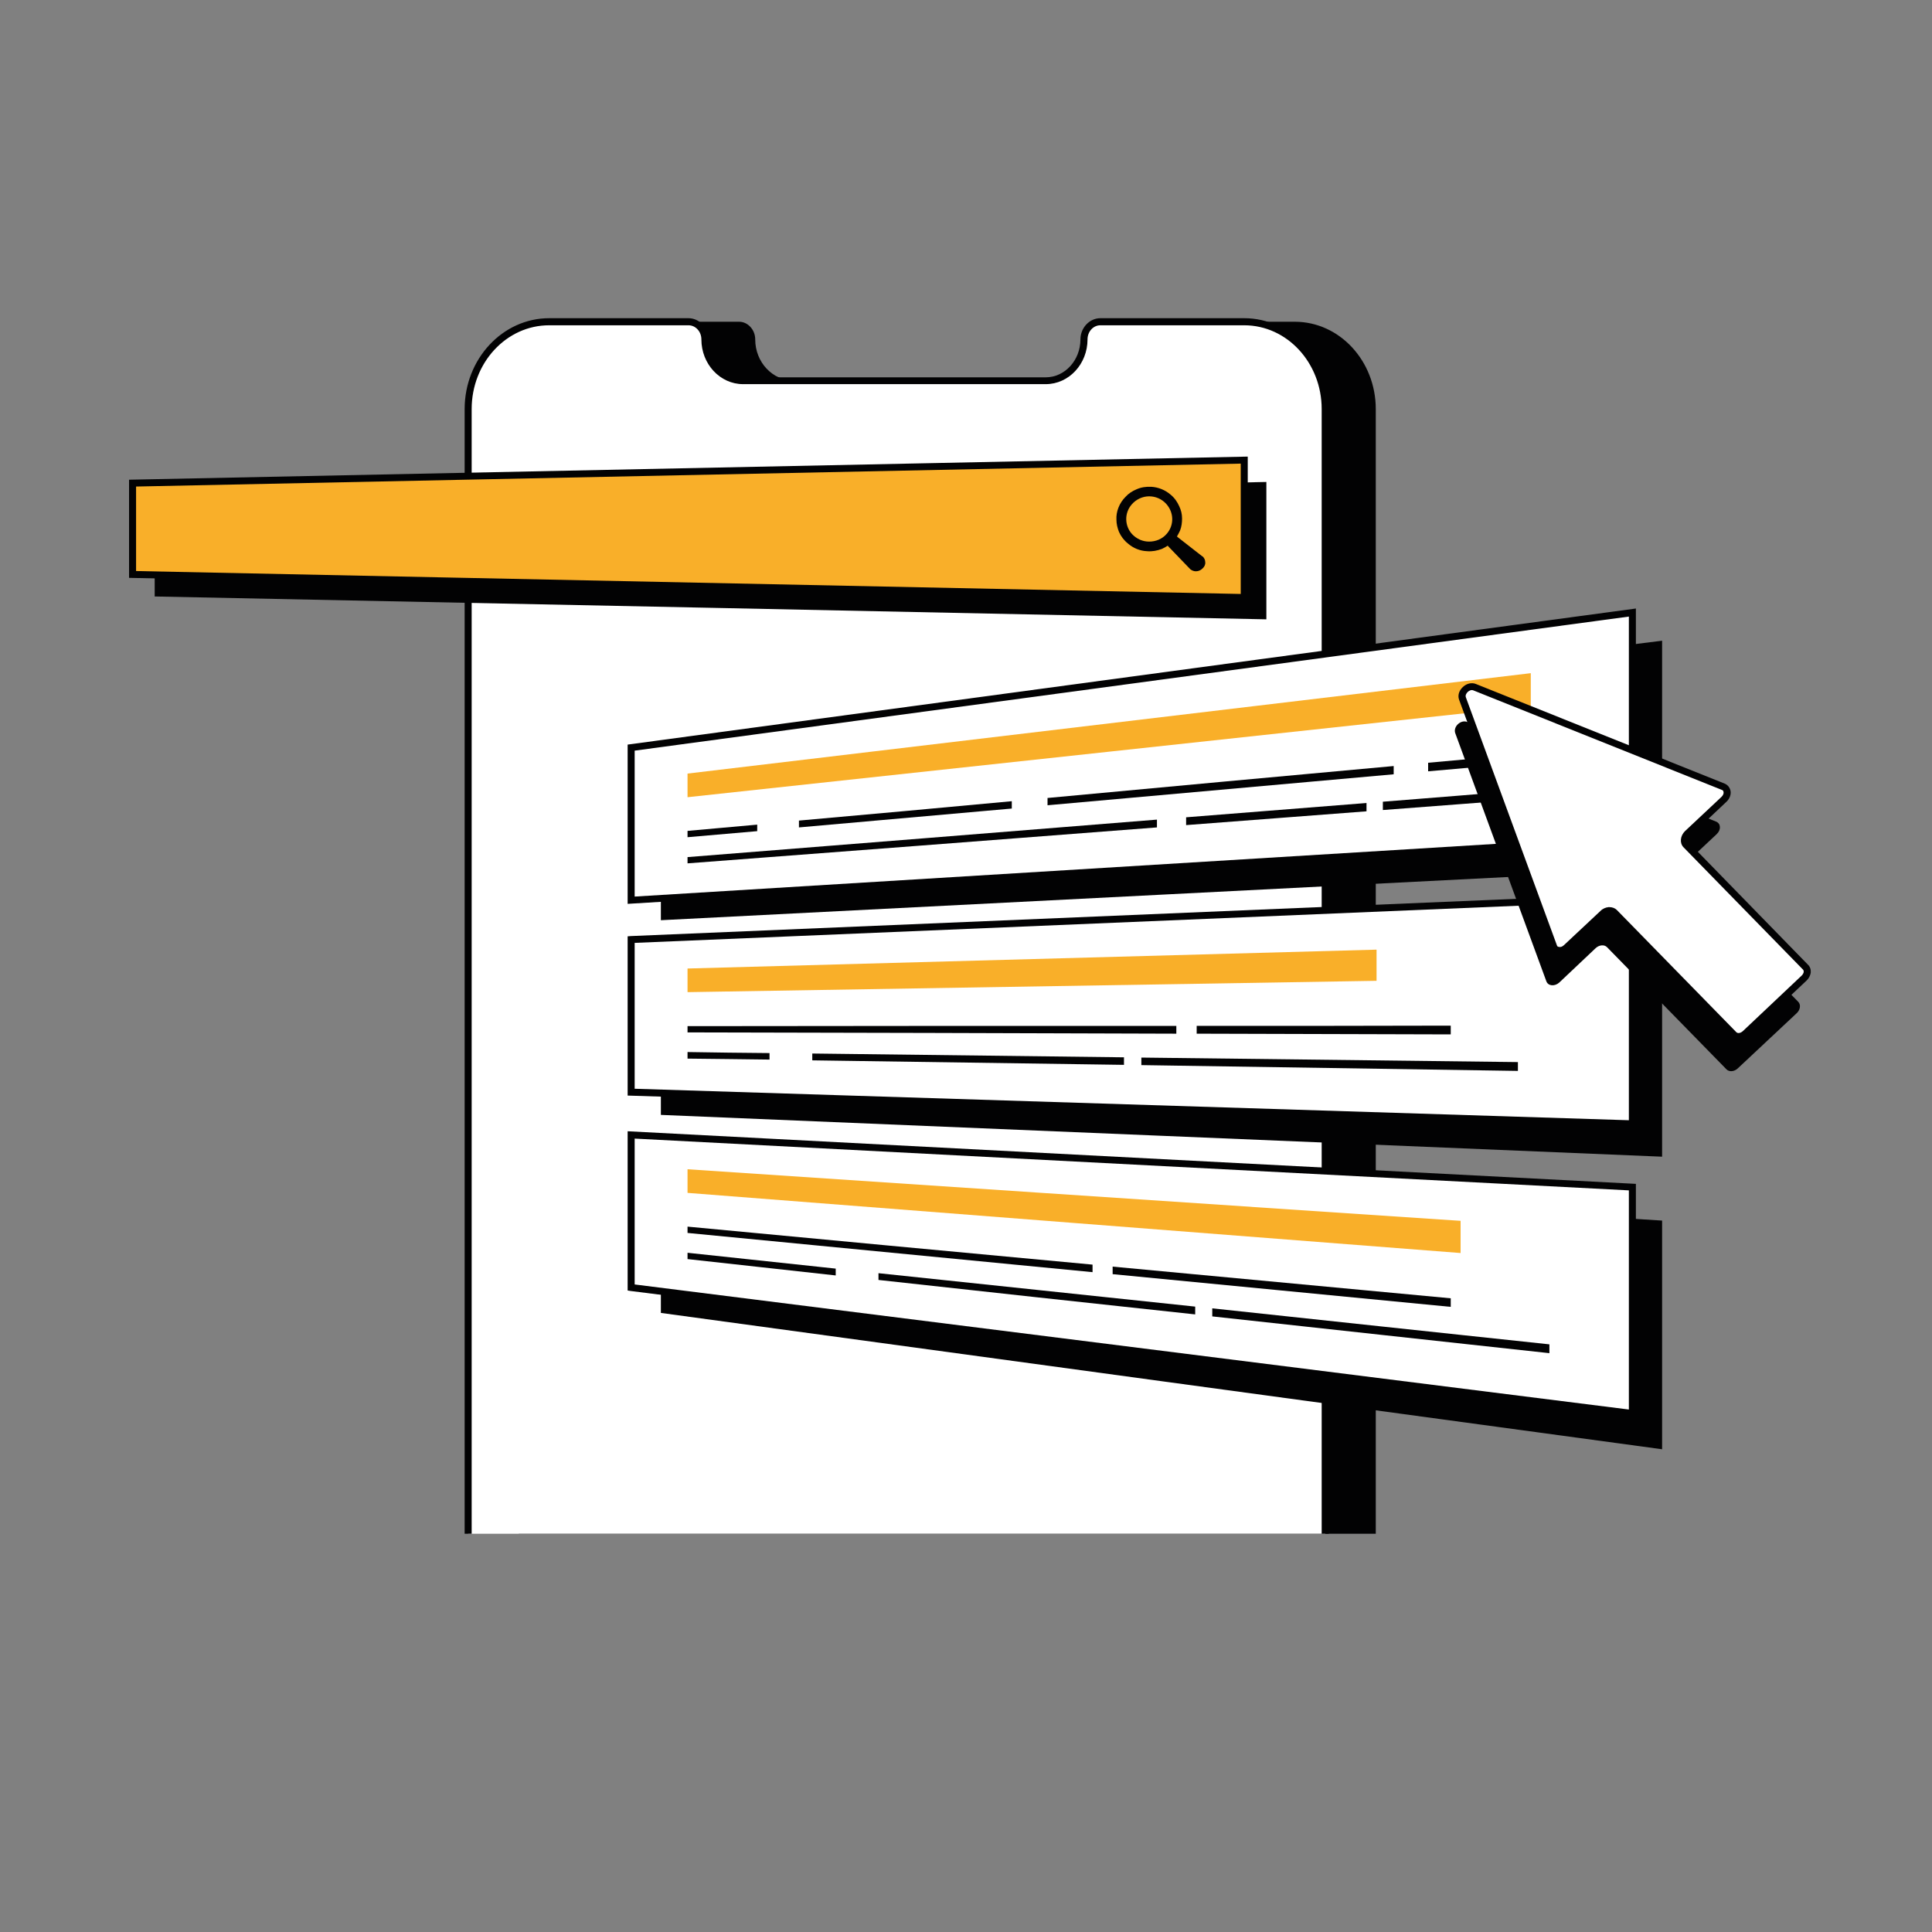 <svg xmlns="http://www.w3.org/2000/svg" xmlns:xlink="http://www.w3.org/1999/xlink" width="40" zoomAndPan="magnify" viewBox="0 0 30 30" height="40" preserveAspectRatio="xMidYMid meet" version="1.2"><rect x="0" y="0" width="30" height="30" fill="#808080" stroke="none"/><defs><clipPath id="f8f2cd5632"><path d="M 8 4.941 L 22 4.941 L 22 23.812 L 8 23.812 Z M 8 4.941 "/></clipPath><clipPath id="d9d33bca18"><path d="M 7 4.941 L 21 4.941 L 21 23.812 L 7 23.812 Z M 7 4.941 "/></clipPath><clipPath id="b842cd80c9"><path d="M 22 10 L 28.125 10 L 28.125 17 L 22 17 Z M 22 10 "/></clipPath></defs><g id="dcd50446eb"><g clip-rule="nonzero" clip-path="url(#f8f2cd5632)"><path style=" stroke:none;fill-rule:nonzero;fill:#020203;fill-opacity:1;" d="M 20.105 4.996 L 17.871 4.996 C 17.73 4.996 17.617 5.121 17.617 5.27 C 17.617 5.625 17.352 5.91 17.023 5.91 L 12.324 5.91 C 11.996 5.91 11.727 5.625 11.727 5.27 C 11.727 5.121 11.613 4.996 11.477 4.996 L 9.312 4.996 C 8.617 4.996 8.055 5.605 8.055 6.352 L 8.055 23.816 L 21.363 23.816 L 21.363 6.352 C 21.363 5.605 20.801 4.996 20.105 4.996 Z M 20.105 4.996 "/></g><g clip-rule="nonzero" clip-path="url(#d9d33bca18)"><path style=" stroke:none;fill-rule:nonzero;fill:#ffffff;fill-opacity:1;" d="M 19.32 4.996 L 17.086 4.996 C 16.945 4.996 16.832 5.121 16.832 5.27 C 16.832 5.625 16.566 5.91 16.238 5.91 L 11.539 5.91 C 11.211 5.91 10.945 5.625 10.945 5.27 C 10.945 5.121 10.832 4.996 10.691 4.996 L 8.527 4.996 C 7.832 4.996 7.27 5.605 7.27 6.352 L 7.27 23.816 L 20.578 23.816 L 20.578 6.352 C 20.578 5.605 20.016 4.996 19.32 4.996 Z M 19.32 4.996 "/><path style=" stroke:none;fill-rule:nonzero;fill:#020203;fill-opacity:1;" d="M 19.32 4.941 L 17.086 4.941 C 16.918 4.941 16.777 5.09 16.777 5.27 C 16.777 5.594 16.535 5.859 16.238 5.859 L 11.539 5.859 C 11.242 5.859 11 5.594 11 5.27 C 11 5.09 10.859 4.941 10.691 4.941 L 8.527 4.941 C 7.805 4.941 7.215 5.574 7.215 6.352 L 7.215 23.816 L 7.324 23.816 L 7.324 6.352 C 7.324 5.633 7.863 5.051 8.527 5.051 L 10.691 5.051 C 10.801 5.051 10.891 5.148 10.891 5.27 C 10.891 5.652 11.18 5.965 11.539 5.965 L 16.238 5.965 C 16.598 5.965 16.887 5.652 16.887 5.27 C 16.887 5.148 16.977 5.051 17.086 5.051 L 19.32 5.051 C 19.984 5.051 20.523 5.633 20.523 6.352 L 20.523 23.816 L 20.633 23.816 L 20.633 6.352 C 20.633 5.574 20.043 4.941 19.32 4.941 Z M 19.32 4.941 "/></g><path style=" stroke:none;fill-rule:nonzero;fill:#020203;fill-opacity:1;" d="M 19.664 9.617 C 13.91 9.496 8.156 9.379 2.402 9.262 C 2.402 8.785 2.402 8.312 2.402 7.84 C 8.156 7.723 13.91 7.602 19.664 7.484 C 19.664 8.195 19.664 8.906 19.664 9.617 Z M 19.664 9.617 "/><path style=" stroke:none;fill-rule:nonzero;fill:#f9af29;fill-opacity:1;" d="M 19.32 9.277 C 13.566 9.16 7.812 9.039 2.059 8.922 C 2.059 8.449 2.059 7.973 2.059 7.5 C 7.812 7.383 13.566 7.262 19.32 7.145 C 19.32 7.855 19.32 8.566 19.32 9.277 Z M 19.32 9.277 "/><path style=" stroke:none;fill-rule:nonzero;fill:#020203;fill-opacity:1;" d="M 19.375 9.332 L 19.316 9.332 L 2.004 8.973 L 2.004 7.449 L 19.375 7.09 Z M 2.113 8.867 L 19.266 9.223 L 19.266 7.199 L 2.113 7.555 Z M 2.113 8.867 "/><path style=" stroke:none;fill-rule:nonzero;fill:#020203;fill-opacity:1;" d="M 18.676 8.641 L 18.672 8.641 L 18.281 8.336 C 18.281 8.332 18.277 8.332 18.277 8.328 C 18.293 8.301 18.309 8.27 18.324 8.238 C 18.348 8.176 18.355 8.113 18.355 8.051 C 18.355 7.984 18.34 7.922 18.312 7.863 C 18.281 7.793 18.238 7.73 18.176 7.68 C 18.094 7.609 17.988 7.566 17.879 7.559 C 17.797 7.555 17.719 7.566 17.648 7.598 C 17.582 7.625 17.523 7.664 17.477 7.715 C 17.43 7.762 17.391 7.82 17.367 7.883 C 17.344 7.941 17.332 8.008 17.336 8.07 C 17.336 8.137 17.352 8.199 17.375 8.258 C 17.406 8.328 17.453 8.391 17.516 8.441 C 17.598 8.512 17.703 8.555 17.812 8.559 C 17.891 8.566 17.969 8.551 18.043 8.523 C 18.074 8.508 18.105 8.492 18.133 8.473 C 18.137 8.477 18.137 8.48 18.141 8.484 L 18.48 8.836 L 18.484 8.84 C 18.508 8.859 18.539 8.871 18.57 8.871 C 18.609 8.871 18.645 8.855 18.672 8.828 C 18.703 8.801 18.719 8.766 18.715 8.73 C 18.715 8.695 18.699 8.664 18.676 8.641 Z M 17.844 8.41 C 17.746 8.41 17.652 8.371 17.578 8.293 C 17.461 8.164 17.457 7.965 17.574 7.832 C 17.645 7.75 17.746 7.707 17.844 7.707 C 17.941 7.707 18.039 7.746 18.109 7.824 C 18.23 7.957 18.234 8.156 18.117 8.289 C 18.047 8.371 17.945 8.41 17.844 8.41 Z M 17.844 8.41 "/><path style=" stroke:none;fill-rule:nonzero;fill:#020203;fill-opacity:1;" d="M 25.809 13.496 C 20.625 13.762 15.445 14.023 10.262 14.289 C 10.262 13.484 10.262 12.684 10.262 11.883 C 15.445 11.238 20.625 10.594 25.809 9.949 C 25.809 11.133 25.809 12.316 25.809 13.496 Z M 25.809 13.496 "/><path style=" stroke:none;fill-rule:nonzero;fill:#020203;fill-opacity:1;" d="M 25.809 17.961 C 20.625 17.746 15.445 17.527 10.262 17.312 C 10.262 16.512 10.262 15.707 10.262 14.906 C 15.445 14.742 20.625 14.578 25.809 14.414 C 25.809 15.598 25.809 16.781 25.809 17.961 Z M 25.809 17.961 "/><path style=" stroke:none;fill-rule:nonzero;fill:#020203;fill-opacity:1;" d="M 25.809 22.504 C 20.625 21.801 15.445 21.094 10.262 20.387 C 10.262 19.586 10.262 18.785 10.262 17.984 C 15.445 18.309 20.625 18.633 25.809 18.953 C 25.809 20.137 25.809 21.32 25.809 22.504 Z M 25.809 22.504 "/><path style=" stroke:none;fill-rule:nonzero;fill:#ffffff;fill-opacity:1;" d="M 25.348 13.027 C 20.168 13.344 14.984 13.66 9.801 13.977 C 9.801 13.188 9.801 12.398 9.801 11.609 C 14.984 10.91 20.168 10.211 25.348 9.512 C 25.348 10.684 25.348 11.855 25.348 13.027 Z M 25.348 13.027 "/><path style=" stroke:none;fill-rule:nonzero;fill:#020203;fill-opacity:1;" d="M 9.746 14.035 L 9.746 11.562 L 25.402 9.449 L 25.402 13.078 Z M 9.855 11.656 L 9.855 13.922 L 25.293 12.977 L 25.293 9.574 Z M 9.855 11.656 "/><path style=" stroke:none;fill-rule:nonzero;fill:#ffffff;fill-opacity:1;" d="M 25.348 17.449 C 20.168 17.285 14.984 17.125 9.801 16.961 C 9.801 16.168 9.801 15.379 9.801 14.59 C 14.984 14.371 20.168 14.152 25.348 13.934 C 25.348 15.105 25.348 16.277 25.348 17.449 Z M 25.348 17.449 "/><path style=" stroke:none;fill-rule:nonzero;fill:#020203;fill-opacity:1;" d="M 25.402 17.504 L 25.348 17.504 L 9.746 17.012 L 9.746 14.539 L 9.801 14.535 L 25.402 13.879 Z M 9.855 16.906 L 25.293 17.395 L 25.293 13.992 L 9.855 14.641 Z M 9.855 16.906 "/><path style=" stroke:none;fill-rule:nonzero;fill:#020203;fill-opacity:1;" d="M 11.758 12.906 C 11.398 12.938 11.035 12.969 10.676 13 C 10.676 12.969 10.676 12.938 10.676 12.902 C 11.035 12.871 11.398 12.836 11.758 12.805 C 11.758 12.836 11.758 12.871 11.758 12.906 Z M 11.758 12.906 "/><path style=" stroke:none;fill-rule:nonzero;fill:#020203;fill-opacity:1;" d="M 15.711 12.555 C 14.609 12.652 13.508 12.75 12.406 12.848 C 12.406 12.812 12.406 12.777 12.406 12.742 C 13.508 12.645 14.609 12.543 15.711 12.441 C 15.711 12.477 15.711 12.516 15.711 12.555 Z M 15.711 12.555 "/><path style=" stroke:none;fill-rule:nonzero;fill:#020203;fill-opacity:1;" d="M 21.641 12.023 C 19.848 12.184 18.059 12.344 16.266 12.504 C 16.266 12.465 16.266 12.426 16.266 12.391 C 18.059 12.223 19.848 12.059 21.641 11.895 C 21.641 11.938 21.641 11.98 21.641 12.023 Z M 21.641 12.023 "/><path style=" stroke:none;fill-rule:nonzero;fill:#020203;fill-opacity:1;" d="M 24.695 11.754 C 23.855 11.828 23.016 11.902 22.176 11.977 C 22.176 11.934 22.176 11.891 22.176 11.844 C 23.016 11.77 23.855 11.691 24.695 11.613 C 24.695 11.66 24.695 11.707 24.695 11.754 Z M 24.695 11.754 "/><path style=" stroke:none;fill-rule:nonzero;fill:#020203;fill-opacity:1;" d="M 17.965 12.848 C 15.535 13.035 13.105 13.223 10.676 13.406 C 10.676 13.375 10.676 13.344 10.676 13.309 C 13.105 13.117 15.535 12.922 17.965 12.727 C 17.965 12.77 17.965 12.809 17.965 12.848 Z M 17.965 12.848 "/><path style=" stroke:none;fill-rule:nonzero;fill:#020203;fill-opacity:1;" d="M 21.219 12.598 C 20.285 12.668 19.352 12.742 18.418 12.812 C 18.418 12.773 18.418 12.73 18.418 12.691 C 19.352 12.617 20.285 12.543 21.219 12.469 C 21.219 12.512 21.219 12.555 21.219 12.598 Z M 21.219 12.598 "/><path style=" stroke:none;fill-rule:nonzero;fill:#020203;fill-opacity:1;" d="M 23.828 12.398 C 23.043 12.457 22.258 12.52 21.473 12.578 C 21.473 12.535 21.473 12.492 21.473 12.449 C 22.258 12.387 23.043 12.324 23.828 12.258 C 23.828 12.305 23.828 12.352 23.828 12.398 Z M 23.828 12.398 "/><path style=" stroke:none;fill-rule:nonzero;fill:#f9af29;fill-opacity:1;" d="M 23.77 10.965 C 19.406 11.438 15.039 11.906 10.676 12.379 C 10.676 12.258 10.676 12.133 10.676 12.012 C 15.039 11.492 19.406 10.973 23.77 10.453 C 23.77 10.621 23.77 10.793 23.77 10.965 Z M 23.77 10.965 "/><path style=" stroke:none;fill-rule:nonzero;fill:#020203;fill-opacity:1;" d="M 18.266 16.051 C 15.738 16.043 13.207 16.035 10.676 16.031 C 10.676 15.996 10.676 15.965 10.676 15.934 C 13.207 15.93 15.738 15.93 18.266 15.93 C 18.266 15.969 18.266 16.008 18.266 16.051 Z M 18.266 16.051 "/><path style=" stroke:none;fill-rule:nonzero;fill:#020203;fill-opacity:1;" d="M 22.527 16.062 C 21.211 16.059 19.898 16.055 18.582 16.051 C 18.582 16.012 18.582 15.969 18.582 15.93 C 19.898 15.93 21.211 15.93 22.527 15.926 C 22.527 15.973 22.527 16.016 22.527 16.062 Z M 22.527 16.062 "/><path style=" stroke:none;fill-rule:nonzero;fill:#020203;fill-opacity:1;" d="M 11.949 16.453 C 11.523 16.449 11.102 16.441 10.676 16.438 C 10.676 16.402 10.676 16.371 10.676 16.336 C 11.102 16.344 11.523 16.348 11.949 16.352 C 11.949 16.387 11.949 16.422 11.949 16.453 Z M 11.949 16.453 "/><path style=" stroke:none;fill-rule:nonzero;fill:#020203;fill-opacity:1;" d="M 17.453 16.535 C 15.84 16.512 14.227 16.488 12.613 16.465 C 12.613 16.43 12.613 16.395 12.613 16.359 C 14.227 16.379 15.84 16.398 17.453 16.418 C 17.453 16.457 17.453 16.496 17.453 16.535 Z M 17.453 16.535 "/><path style=" stroke:none;fill-rule:nonzero;fill:#020203;fill-opacity:1;" d="M 23.57 16.629 C 21.621 16.598 19.672 16.57 17.723 16.539 C 17.723 16.5 17.723 16.461 17.723 16.422 C 19.672 16.445 21.621 16.469 23.57 16.492 C 23.57 16.535 23.57 16.582 23.57 16.629 Z M 23.57 16.629 "/><path style=" stroke:none;fill-rule:nonzero;fill:#f9af29;fill-opacity:1;" d="M 21.375 15.23 C 17.809 15.289 14.242 15.348 10.676 15.406 C 10.676 15.285 10.676 15.16 10.676 15.039 C 14.242 14.941 17.809 14.844 21.375 14.746 C 21.375 14.91 21.375 15.07 21.375 15.23 Z M 21.375 15.23 "/><path style=" stroke:none;fill-rule:nonzero;fill:#ffffff;fill-opacity:1;" d="M 25.348 21.949 C 20.168 21.297 14.984 20.645 9.801 19.992 C 9.801 19.203 9.801 18.414 9.801 17.621 C 14.984 17.895 20.168 18.164 25.348 18.434 C 25.348 19.605 25.348 20.777 25.348 21.949 Z M 25.348 21.949 "/><path style=" stroke:none;fill-rule:nonzero;fill:#020203;fill-opacity:1;" d="M 25.402 22.012 L 25.344 22.004 L 9.797 20.047 L 9.746 20.039 L 9.746 17.566 L 25.402 18.383 Z M 9.855 19.945 L 25.293 21.887 L 25.293 18.484 L 9.855 17.68 Z M 9.855 19.945 "/><path style=" stroke:none;fill-rule:nonzero;fill:#020203;fill-opacity:1;" d="M 16.965 19.754 C 14.867 19.551 12.77 19.348 10.676 19.145 C 10.676 19.113 10.676 19.082 10.676 19.047 C 12.77 19.246 14.867 19.441 16.965 19.637 C 16.965 19.676 16.965 19.715 16.965 19.754 Z M 16.965 19.754 "/><path style=" stroke:none;fill-rule:nonzero;fill:#020203;fill-opacity:1;" d="M 22.527 20.293 C 20.777 20.125 19.027 19.953 17.277 19.785 C 17.277 19.746 17.277 19.707 17.277 19.668 C 19.027 19.832 20.777 19.996 22.527 20.16 C 22.527 20.203 22.527 20.25 22.527 20.293 Z M 22.527 20.293 "/><path style=" stroke:none;fill-rule:nonzero;fill:#020203;fill-opacity:1;" d="M 12.977 19.805 C 12.211 19.719 11.441 19.637 10.676 19.551 C 10.676 19.52 10.676 19.484 10.676 19.453 C 11.441 19.535 12.211 19.617 12.977 19.699 C 12.977 19.734 12.977 19.77 12.977 19.805 Z M 12.977 19.805 "/><path style=" stroke:none;fill-rule:nonzero;fill:#020203;fill-opacity:1;" d="M 18.559 20.41 C 16.918 20.234 15.277 20.055 13.641 19.875 C 13.641 19.84 13.641 19.805 13.641 19.77 C 15.277 19.941 16.918 20.117 18.559 20.289 C 18.559 20.332 18.559 20.371 18.559 20.41 Z M 18.559 20.41 "/><path style=" stroke:none;fill-rule:nonzero;fill:#020203;fill-opacity:1;" d="M 24.059 21.012 C 22.312 20.82 20.566 20.633 18.824 20.441 C 18.824 20.398 18.824 20.359 18.824 20.316 C 20.566 20.504 22.312 20.688 24.059 20.875 C 24.059 20.918 24.059 20.965 24.059 21.012 Z M 24.059 21.012 "/><path style=" stroke:none;fill-rule:nonzero;fill:#f9af29;fill-opacity:1;" d="M 22.68 19.457 C 18.68 19.145 14.676 18.836 10.676 18.523 C 10.676 18.398 10.676 18.277 10.676 18.156 C 14.676 18.422 18.68 18.691 22.68 18.957 C 22.68 19.125 22.68 19.293 22.68 19.457 Z M 22.68 19.457 "/><path style=" stroke:none;fill-rule:nonzero;fill:#020203;fill-opacity:1;" d="M 26.648 12.758 L 22.785 11.211 C 22.684 11.168 22.559 11.285 22.598 11.387 L 24.012 15.238 C 24.039 15.312 24.141 15.32 24.211 15.258 L 24.777 14.723 C 24.832 14.672 24.91 14.664 24.953 14.707 L 26.809 16.605 C 26.852 16.648 26.93 16.641 26.984 16.59 L 27.902 15.73 C 27.957 15.676 27.965 15.598 27.922 15.555 L 26.066 13.66 C 26.027 13.613 26.035 13.539 26.09 13.484 L 26.656 12.953 C 26.727 12.887 26.723 12.789 26.648 12.758 Z M 26.648 12.758 "/><g clip-rule="nonzero" clip-path="url(#b842cd80c9)"><path style=" stroke:none;fill-rule:nonzero;fill:#ffffff;fill-opacity:1;" d="M 26.762 12.219 L 22.895 10.668 C 22.797 10.629 22.672 10.746 22.707 10.848 L 24.125 14.699 C 24.152 14.773 24.254 14.781 24.324 14.715 L 24.891 14.184 C 24.945 14.129 25.023 14.125 25.066 14.168 L 26.922 16.066 C 26.965 16.109 27.043 16.102 27.098 16.051 L 28.016 15.188 C 28.07 15.137 28.078 15.059 28.035 15.016 L 26.18 13.117 C 26.137 13.074 26.148 12.996 26.203 12.945 L 26.77 12.41 C 26.84 12.348 26.836 12.246 26.762 12.219 Z M 26.762 12.219 "/><path style=" stroke:none;fill-rule:nonzero;fill:#020203;fill-opacity:1;" d="M 26.996 16.148 C 26.953 16.148 26.91 16.133 26.883 16.102 L 25.027 14.203 C 25.016 14.191 24.996 14.191 24.988 14.191 C 24.965 14.195 24.945 14.203 24.926 14.223 L 24.359 14.754 C 24.309 14.801 24.242 14.824 24.18 14.809 C 24.129 14.797 24.09 14.766 24.074 14.719 L 22.656 10.863 C 22.633 10.797 22.656 10.723 22.715 10.668 C 22.773 10.613 22.852 10.594 22.918 10.621 L 26.781 12.168 C 26.828 12.188 26.859 12.227 26.871 12.277 C 26.883 12.336 26.859 12.402 26.809 12.449 L 26.242 12.984 C 26.207 13.016 26.199 13.059 26.223 13.082 L 28.074 14.98 C 28.109 15.012 28.121 15.059 28.117 15.105 C 28.109 15.152 28.086 15.195 28.051 15.227 L 27.137 16.09 C 27.094 16.129 27.043 16.148 26.996 16.148 Z M 24.992 14.086 C 25.035 14.086 25.078 14.102 25.105 14.129 L 26.961 16.027 C 26.984 16.051 27.027 16.043 27.062 16.012 L 27.977 15.148 C 27.992 15.133 28.004 15.113 28.008 15.094 C 28.008 15.082 28.008 15.066 27.996 15.055 L 26.141 13.156 C 26.078 13.09 26.09 12.98 26.164 12.906 L 26.73 12.375 C 26.754 12.352 26.77 12.32 26.762 12.297 C 26.762 12.281 26.754 12.273 26.738 12.266 L 22.875 10.719 C 22.844 10.707 22.809 10.727 22.789 10.746 C 22.77 10.766 22.75 10.797 22.762 10.828 L 24.176 14.68 C 24.18 14.695 24.191 14.703 24.207 14.703 C 24.23 14.711 24.262 14.699 24.285 14.676 L 24.852 14.145 C 24.887 14.109 24.934 14.09 24.977 14.086 C 24.984 14.086 24.988 14.086 24.992 14.086 Z M 24.992 14.086 "/></g></g></svg>